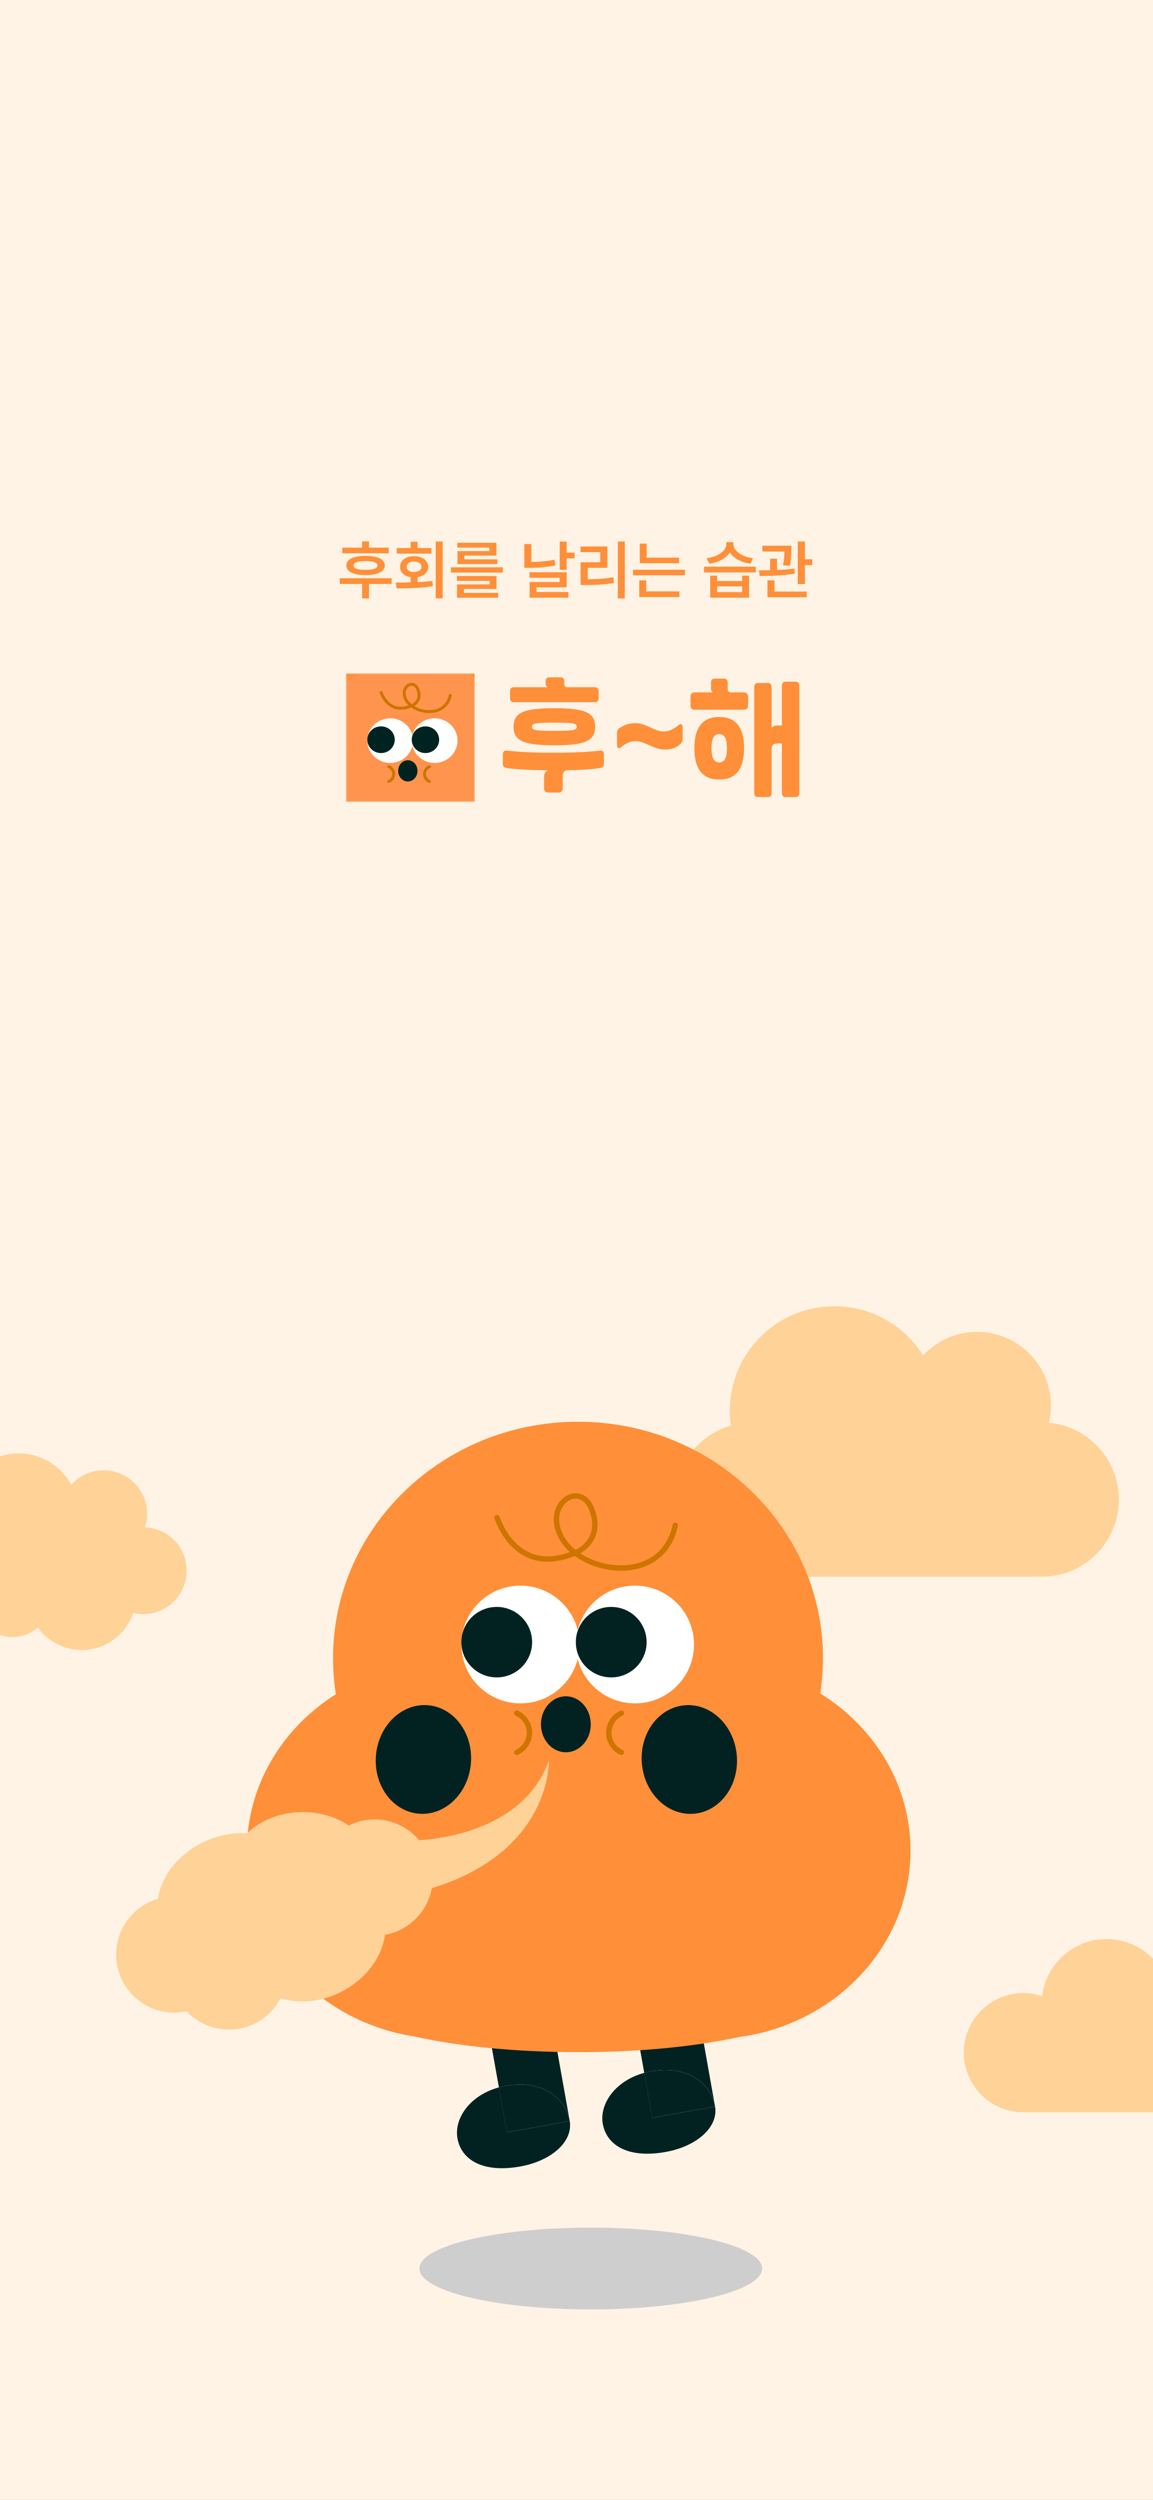<svg width="430" height="932" viewBox="0 0 430 932" fill="none" xmlns="http://www.w3.org/2000/svg">
<rect x="0" y="0" width="430" height="932" fill="#333333" stroke="none"/>
<g clip-path="url(#clip0_262_11544)">
<rect width="430" height="932" fill="white"/>
<rect width="430" height="932" fill="#FFF3E5"/>
<path d="M144.961 204.172V206.281H127.664V204.172H135.047V201.852H137.625V204.172H144.961ZM146.062 215.586V217.719H137.625V223.109H135.047V217.719H126.703V215.586H146.062ZM136.336 207.242C140.812 207.242 143.508 208.508 143.508 210.828C143.508 213.148 140.812 214.414 136.336 214.414C131.859 214.414 129.164 213.148 129.164 210.828C129.164 208.508 131.859 207.242 136.336 207.242ZM136.336 209.188C133.406 209.188 131.859 209.75 131.883 210.828C131.859 211.906 133.406 212.469 136.336 212.469C139.266 212.469 140.812 211.906 140.812 210.828C140.812 209.75 139.266 209.188 136.336 209.188ZM165.094 201.898V223.086H162.492V201.898H165.094ZM147.539 217.203C149.227 217.191 151.137 217.191 153.141 217.133V215.188C150.75 214.812 149.203 213.348 149.203 211.344C149.203 208.953 151.312 207.359 154.406 207.359C157.523 207.359 159.68 208.953 159.68 211.344C159.68 213.336 158.121 214.789 155.742 215.164V217.039C157.605 216.957 159.48 216.805 161.25 216.57L161.438 218.516C156.773 219.312 151.734 219.359 147.914 219.359L147.539 217.203ZM160.875 204.336V206.398H147.984V204.336H153.141V201.969H155.742V204.336H160.875ZM154.406 209.352C152.812 209.375 151.664 210.102 151.688 211.344C151.664 212.562 152.812 213.289 154.406 213.266C156.07 213.289 157.172 212.562 157.172 211.344C157.172 210.102 156.07 209.375 154.406 209.352ZM187.523 211.508V213.477H168.164V211.508H187.523ZM185.18 214.742V219.57H173.039V221.047H185.812V222.852H170.438V217.883H182.602V216.57H170.414V214.742H185.18ZM185.133 202.367V207.148H173.203V208.531H185.508V210.312H170.625V205.461H182.531V204.172H170.555V202.367H185.133ZM211.336 201.898V206.023H214.289V208.18H211.336V212.445H208.734V201.898H211.336ZM198.164 202.836V209.516C200.848 209.492 203.73 209.27 206.812 208.672L207.117 210.805C203.602 211.531 200.367 211.719 197.297 211.695H195.539V202.836H198.164ZM211.336 213.359V218.984H200.109V220.719H211.992V222.828H197.508V216.992H208.711V215.422H197.484V213.359H211.336ZM233.016 201.898V223.109H230.438V201.898H233.016ZM226.5 203.75V211.695H219.211V215.961C222.551 215.938 225.434 215.773 228.727 215.211L228.961 217.344C225.352 217.977 222.188 218.094 218.391 218.094H216.539V209.633H223.852V205.859H216.516V203.75H226.5ZM253.266 207.898V209.961H238.594V202.672H241.172V207.898H253.266ZM255.445 212.422V214.484H236.086V212.422H255.445ZM253.406 220.484V222.594H238.406V216.359H241.008V220.484H253.406ZM267.445 214.602V216.617H276.773V214.602H279.375V222.828H264.867V214.602H267.445ZM267.445 220.766H276.773V218.609H267.445V220.766ZM281.859 211.273V213.406H262.547V211.273H281.859ZM273.539 202.93C273.539 205.203 276.445 207.594 280.828 208.109L279.914 210.172C276.363 209.691 273.562 208.121 272.203 205.977C270.832 208.133 268.02 209.691 264.492 210.172L263.531 208.109C267.961 207.57 270.844 205.273 270.867 202.93V202.133H273.539V202.93ZM295.125 203.469V204.734C295.102 206.188 295.102 208.273 294.609 210.969L292.031 210.734C292.441 208.543 292.523 206.926 292.57 205.625H284.32V203.469H295.125ZM289.781 208.297V212.516C291.973 212.434 294.223 212.27 296.273 211.977L296.414 213.852C292.008 214.648 287.016 214.719 283.289 214.742L283.055 212.656C284.309 212.645 285.715 212.633 287.203 212.609V208.297H289.781ZM300.188 201.898V208.508H302.93V210.688H300.188V217.766H297.516V201.898H300.188ZM300.867 220.555V222.664H286.219V216.359H288.844V220.555H300.867Z" fill="#FF8F39"/>
<path d="M198.392 270.952C198.392 272.2 199.592 272.488 206.744 272.488C213.896 272.488 215.096 272.2 215.096 270.952C215.096 269.704 213.896 269.416 206.744 269.416C199.592 269.416 198.392 269.704 198.392 270.952ZM211.928 287.128C210.536 287.128 209.864 287.848 209.864 289.144V293.896C209.864 294.904 209.336 295.48 208.328 295.48H204.488C203.48 295.48 202.904 294.904 202.904 293.896V289.48C202.904 288.472 203.48 287.56 204.344 287.176C198.392 287.128 192.872 286.888 189.128 286.36C188.024 286.216 187.544 285.736 187.544 284.824V281.272C187.544 280.264 188.12 279.688 189.128 279.832C193.256 280.36 199.592 280.648 206.312 280.648C213.8 280.648 220.616 280.312 223.592 279.832C224.6 279.64 225.224 280.264 225.224 281.272V284.824C225.224 285.688 224.744 286.168 223.64 286.36C221.336 286.744 216.824 287.128 211.928 287.128ZM191.528 270.952C191.528 265.72 195.224 264.04 206.744 264.04C218.264 264.04 221.96 265.72 221.96 270.952C221.96 276.184 218.264 277.864 206.744 277.864C195.224 277.864 191.528 276.184 191.528 270.952ZM221.912 256.216C222.776 256.216 223.256 256.696 223.256 257.56V260.44C223.256 261.304 222.776 261.784 221.912 261.784H191.576C190.712 261.784 190.232 261.304 190.232 260.44V257.56C190.232 256.696 190.712 256.216 191.576 256.216H204.2C203.72 255.928 203.48 255.496 203.48 254.824V254.008C203.48 253 203.96 252.52 204.968 252.52H208.952C209.96 252.52 210.44 253 210.44 254.008V255.16C210.44 255.784 210.872 256.216 211.736 256.216H221.912ZM231.063 271.432C232.935 270.184 234.759 269.608 236.871 269.608C241.095 269.608 244.071 272.728 247.431 272.728C249.351 272.728 251.079 271.96 253.143 270.28C253.383 270.088 253.623 269.992 253.815 269.992C254.247 269.992 254.583 270.424 254.583 271.096V275.512C254.583 276.376 254.391 276.76 253.623 277.48C252.135 278.824 250.407 279.448 247.863 279.448C243.783 279.448 240.567 276.328 237.015 276.328C235.143 276.328 233.415 277.096 231.543 278.632C231.303 278.824 231.063 278.92 230.871 278.92C230.439 278.92 230.103 278.488 230.103 277.816V273.4C230.103 272.44 230.343 271.912 231.063 271.432ZM291.608 255.64C291.608 254.632 292.088 254.152 293.096 254.152H296.6C297.608 254.152 298.088 254.632 298.088 255.64V295.672C298.088 296.68 297.608 297.16 296.6 297.16H293.096C292.088 297.16 291.608 296.68 291.608 295.672V277.192H289.64C288.584 277.192 287.768 277.96 287.768 279.016V295.672C287.768 296.68 287.288 297.16 286.28 297.16H282.776C281.768 297.16 281.288 296.68 281.288 295.672V256.12C281.288 255.112 281.768 254.632 282.776 254.632H286.28C287.288 254.632 287.768 255.112 287.768 256.12V271.384C288.2 270.808 288.968 270.472 289.784 270.472H291.608V255.64ZM268.232 267.304C274.76 267.304 277.496 271.624 277.496 278.968C277.496 286.312 274.76 290.632 268.232 290.632C261.704 290.632 258.968 286.312 258.968 278.968C258.968 271.624 261.704 267.304 268.232 267.304ZM271.4 257.08C271.4 257.704 271.832 258.136 272.696 258.136H277.4C278.408 258.136 278.984 258.712 278.984 259.72V263.032C278.984 264.04 278.408 264.616 277.4 264.616H259.112C258.104 264.616 257.528 264.04 257.528 263.032V259.72C257.528 258.712 258.104 258.136 259.112 258.136H265.88C265.4 257.848 265.16 257.416 265.16 256.744V254.488C265.16 253.48 265.64 253 266.648 253H269.912C270.92 253 271.4 253.48 271.4 254.488V257.08ZM268.232 284.248C270.344 284.248 271.112 282.328 271.112 278.968C271.112 275.608 270.344 273.688 268.232 273.688C266.12 273.688 265.352 275.608 265.352 278.968C265.352 282.328 266.12 284.248 268.232 284.248Z" fill="#FF8F39"/>
<g clip-path="url(#clip1_262_11544)">
<mask id="mask0_262_11544" style="mask-type:luminance" maskUnits="userSpaceOnUse" x="129" y="251" width="50" height="48">
<path d="M178.152 251H129V299H178.152V251Z" fill="white"/>
</mask>
<g mask="url(#mask0_262_11544)">
<path d="M178.148 251H128.996V299H178.148V251Z" fill="#FF8F39"/>
<path d="M201.957 305.255C201.957 295.962 196.766 287.791 188.901 283.032C189.159 281.405 189.297 279.736 189.297 278.037C189.301 259.595 173.434 244.64 153.869 244.64C134.304 244.64 118.437 259.595 118.437 278.041C118.437 279.773 118.579 281.476 118.848 283.141C111.084 287.907 105.969 296.033 105.969 305.255C105.969 318.47 116.471 329.431 130.226 331.497C136.497 332.87 144.78 333.71 153.865 333.71C162.951 333.71 170.895 332.907 177.12 331.58C191.159 329.738 201.953 318.657 201.953 305.258L201.957 305.255Z" fill="#FF944E"/>
<path d="M142.152 258.192C142.152 258.192 144.883 266.971 153.761 263.03C153.761 263.03 157.539 261.432 155.865 257.071C154.191 252.706 148.581 256.381 151.633 261.275C154.686 266.168 166.022 267.811 167.926 259.295" stroke="#CC7500" stroke-width="1.102" stroke-linecap="round" stroke-linejoin="round"/>
<path d="M145.532 284.439C150.251 284.439 154.076 280.715 154.076 276.121C154.076 271.528 150.251 267.804 145.532 267.804C140.814 267.804 136.988 271.528 136.988 276.121C136.988 280.715 140.814 284.439 145.532 284.439Z" fill="white"/>
<path d="M162.093 284.439C166.812 284.439 170.637 280.715 170.637 276.121C170.637 271.528 166.812 267.804 162.093 267.804C157.374 267.804 153.549 271.528 153.549 276.121C153.549 280.715 157.374 284.439 162.093 284.439Z" fill="white"/>
<path d="M142.103 280.768C144.928 280.768 147.218 278.538 147.218 275.788C147.218 273.037 144.928 270.808 142.103 270.808C139.278 270.808 136.988 273.037 136.988 275.788C136.988 278.538 139.278 280.768 142.103 280.768Z" fill="#002322"/>
<path d="M158.664 280.768C161.489 280.768 163.779 278.538 163.779 275.788C163.779 273.037 161.489 270.808 158.664 270.808C155.839 270.808 153.549 273.037 153.549 275.788C153.549 278.538 155.839 280.768 158.664 280.768Z" fill="#002322"/>
<path d="M152.102 291.35C154.091 291.35 155.704 289.579 155.704 287.394C155.704 285.209 154.091 283.438 152.102 283.438C150.113 283.438 148.5 285.209 148.5 287.394C148.5 289.579 150.113 291.35 152.102 291.35Z" fill="#002322"/>
<path d="M160.129 291.349C159.057 290.869 158.312 289.812 158.312 288.586C158.312 287.359 159.065 286.291 160.148 285.814" stroke="#CC7500" stroke-width="1.102" stroke-linecap="round" stroke-linejoin="round"/>
<path d="M145.013 291.349C146.085 290.869 146.83 289.812 146.83 288.586C146.83 287.359 146.077 286.291 144.994 285.814" stroke="#CC7500" stroke-width="1.102" stroke-linecap="round" stroke-linejoin="round"/>
</g>
</g>
<g clip-path="url(#clip2_262_11544)">
<path d="M391.189 530.438C391.663 528.392 391.95 526.279 391.95 524.097C391.95 508.88 379.617 496.553 364.391 496.553C356.44 496.553 349.301 499.935 344.276 505.312C337.374 494.321 325.142 487 311.202 487C289.632 487 272.156 504.467 272.156 526.025C272.156 527.868 272.291 529.694 272.545 531.469C260.584 534.97 251.838 545.994 251.838 559.081C251.838 574.975 264.729 587.859 280.632 587.859C280.902 587.859 281.173 587.826 281.444 587.826C281.715 587.826 281.968 587.859 282.239 587.859H385.708C386.181 587.859 386.621 587.826 387.095 587.792C387.552 587.809 388.025 587.859 388.482 587.859C404.385 587.859 417.276 574.975 417.276 559.081C417.276 544.1 405.806 531.791 391.172 530.438H391.189Z" fill="#FFD298"/>
<path d="M186.062 778.233C175.082 781.209 169.296 789.951 170.599 797.238C172.003 805.084 179.819 810.258 194.03 807.721C205.5 805.675 213.739 798.574 212.487 790.796L189.056 794.972L186.079 778.233H186.062Z" fill="#022222"/>
<path d="M212.454 790.643C212.454 790.643 212.42 790.542 212.42 790.491L212.471 790.762C212.471 790.762 212.471 790.694 212.471 790.643H212.454Z" fill="#022222"/>
<path d="M212.419 790.491L204.704 747.206L181.273 751.382L186.061 778.233C186.907 778.013 187.77 777.81 188.666 777.641C202.742 775.189 210.947 782.697 212.436 790.491H212.419Z" fill="#022222"/>
<path d="M212.42 790.491C210.948 782.697 202.726 775.206 188.65 777.641C187.754 777.793 186.891 777.996 186.045 778.233L189.022 794.972L212.453 790.796C212.453 790.796 212.453 790.762 212.453 790.745L212.403 790.474L212.42 790.491Z" fill="#022222"/>
<path d="M240.267 772.822C229.287 775.798 223.501 784.539 224.804 791.827C226.208 799.673 234.024 804.847 248.235 802.31C259.705 800.264 267.944 793.163 266.692 785.385L243.261 789.561L240.284 772.822H240.267Z" fill="#022222"/>
<path d="M266.659 785.232C266.659 785.232 266.625 785.131 266.625 785.08L266.676 785.351C266.676 785.351 266.676 785.283 266.676 785.232H266.659Z" fill="#022222"/>
<path d="M266.624 785.08L258.91 741.794L235.479 745.971L240.266 772.822C241.112 772.602 241.975 772.399 242.872 772.23C256.947 769.778 265.152 777.285 266.641 785.08H266.624Z" fill="#022222"/>
<path d="M266.625 785.08C265.153 777.285 256.931 769.795 242.855 772.23C241.959 772.382 241.096 772.585 240.25 772.822L243.228 789.561L266.659 785.385C266.659 785.385 266.659 785.351 266.659 785.334L266.608 785.063L266.625 785.08Z" fill="#022222"/>
<path d="M339.572 690.004C339.572 665.486 326.19 643.911 305.906 631.365C306.566 627.07 306.921 622.674 306.921 618.193C306.921 569.514 266.014 530.066 215.566 530.066C165.117 530.066 124.21 569.53 124.21 618.193C124.21 622.775 124.565 627.256 125.276 631.652C105.262 644.249 92.066 665.672 92.066 690.021C92.066 724.903 119.135 753.817 154.611 759.261C170.784 762.88 192.135 765.095 215.566 765.095C238.997 765.095 259.484 762.964 275.522 759.481C311.726 754.628 339.555 725.376 339.555 690.021L339.572 690.004Z" fill="#FF8F39"/>
<path d="M185.385 565.81C185.385 565.81 192.423 588.975 215.312 578.576C215.312 578.576 225.057 574.366 220.743 562.851C216.429 551.337 201.964 561.025 209.831 573.943C217.698 586.862 246.931 591.19 251.837 568.719" stroke="#CC7500" stroke-width="2" stroke-linecap="round" stroke-linejoin="round"/>
<path d="M258.816 676.201C268.591 675.362 275.737 665.631 274.777 654.466C273.817 643.301 265.116 634.93 255.341 635.769C245.566 636.609 238.421 646.34 239.38 657.505C240.34 668.67 249.042 677.04 258.816 676.201Z" fill="#022222"/>
<path d="M175.607 657.495C176.567 646.33 169.421 636.599 159.646 635.76C149.872 634.921 141.17 643.291 140.21 654.456C139.251 665.621 146.396 675.352 156.171 676.191C165.946 677.031 174.647 668.66 175.607 657.495Z" fill="#022222"/>
<path d="M194.097 635.068C206.262 635.068 216.124 625.242 216.124 613.121C216.124 600.999 206.262 591.173 194.097 591.173C181.932 591.173 172.07 600.999 172.07 613.121C172.07 625.242 181.932 635.068 194.097 635.068Z" fill="white"/>
<path d="M236.798 635.068C248.963 635.068 258.825 625.242 258.825 613.121C258.825 600.999 248.963 591.173 236.798 591.173C224.633 591.173 214.771 600.999 214.771 613.121C214.771 625.242 224.633 635.068 236.798 635.068Z" fill="white"/>
<path d="M185.25 625.379C192.538 625.379 198.446 619.497 198.446 612.241C198.446 604.986 192.538 599.104 185.25 599.104C177.963 599.104 172.055 604.986 172.055 612.241C172.055 619.497 177.963 625.379 185.25 625.379Z" fill="#022222"/>
<path d="M227.95 625.379C235.238 625.379 241.146 619.497 241.146 612.241C241.146 604.986 235.238 599.104 227.95 599.104C220.662 599.104 214.754 604.986 214.754 612.241C214.754 619.497 220.662 625.379 227.95 625.379Z" fill="#022222"/>
<path d="M211.032 653.295C216.161 653.295 220.32 648.624 220.32 642.863C220.32 637.101 216.161 632.43 211.032 632.43C205.902 632.43 201.744 637.101 201.744 642.863C201.744 648.624 205.902 653.295 211.032 653.295Z" fill="#022222"/>
<path d="M231.723 653.312C228.966 652.044 227.037 649.254 227.037 646.025C227.037 642.795 228.983 639.971 231.774 638.72" stroke="#CC7500" stroke-width="2" stroke-linecap="round" stroke-linejoin="round"/>
<path d="M192.762 653.312C195.519 652.044 197.448 649.254 197.448 646.025C197.448 642.795 195.502 639.971 192.711 638.72" stroke="#CC7500" stroke-width="2" stroke-linecap="round" stroke-linejoin="round"/>
<path d="M204.688 656.407C195.384 682.463 163.646 685.675 156.287 686.064C152.311 681.347 146.356 678.337 139.708 678.337C136.239 678.337 132.974 679.166 130.081 680.62C125.429 677.475 119.44 675.581 112.91 675.581C104.569 675.581 97.126 678.658 92.203 683.494C87.144 683.156 81.663 684.12 76.368 686.555C66.505 691.103 60.059 699.507 58.959 707.893C49.925 710.514 43.31 718.816 43.31 728.708C43.31 740.679 53.021 750.384 64.999 750.384C66.589 750.384 68.146 750.198 69.651 749.877C73.61 754.054 79.193 756.691 85.402 756.691C93.793 756.691 101.051 751.923 104.654 744.974C111.455 747.189 119.914 746.479 127.679 742.387C136.764 737.602 142.55 729.435 143.548 721.369C152.413 719.797 159.417 712.831 161.041 703.97C205.788 690.275 204.722 656.441 204.722 656.441L204.688 656.407Z" fill="#FFD298"/>
<path d="M220.319 861.017C255.619 861.017 284.234 854.188 284.234 845.765C284.234 837.342 255.619 830.514 220.319 830.514C185.02 830.514 156.404 837.342 156.404 845.765C156.404 854.188 185.02 861.017 220.319 861.017Z" fill="#CECECE"/>
<path d="M54.053 569.429C54.578 567.84 54.865 566.132 54.865 564.373C54.865 555.429 47.608 548.158 38.641 548.158C33.854 548.158 29.556 550.255 26.579 553.552C22.84 546.603 15.498 541.868 7.039 541.868C-5.209 541.868 -15.123 551.793 -15.123 564.018C-15.123 565.777 -14.903 567.485 -14.514 569.125C-21.687 570.799 -27.033 577.224 -27.033 584.9C-27.033 593.845 -19.776 601.116 -10.809 601.116C-10.132 601.116 -9.473 601.065 -8.813 600.98C-6.766 606.442 -1.504 610.348 4.687 610.348C8.291 610.348 11.59 609.012 14.111 606.831C17.799 611.886 23.737 615.184 30.47 615.184C39.403 615.184 46.948 609.401 49.655 601.386C50.856 601.674 52.091 601.826 53.377 601.826C62.326 601.826 69.601 594.572 69.601 585.611C69.601 576.649 62.698 569.784 54.053 569.429ZM26.528 575.093C26.427 575.11 26.308 575.144 26.207 575.161C26.258 575.077 26.308 574.992 26.359 574.907C26.41 574.975 26.477 575.026 26.528 575.093Z" fill="#FFD298"/>
<path d="M437.238 750.029C437.069 750.029 436.9 750.046 436.73 750.046C436.849 749.099 436.917 748.153 436.917 747.172C436.917 733.78 426.055 722.942 412.674 722.942C400.29 722.942 390.105 732.225 388.634 744.196C386.434 743.469 384.1 743.063 381.663 743.063C369.381 743.063 359.434 753.005 359.434 765.281C359.434 777.556 369.381 787.499 381.663 787.499C381.765 787.499 381.866 787.499 381.968 787.499C382.222 787.499 382.459 787.533 382.712 787.533H435.174C435.529 787.533 435.868 787.499 436.206 787.482C436.561 787.499 436.9 787.533 437.255 787.533C447.626 787.533 456.017 779.129 456.017 768.781C456.017 758.433 447.609 750.029 437.255 750.029H437.238Z" fill="#FFD298"/>
</g>
</g>
<defs>
<clipPath id="clip0_262_11544">
<rect width="430" height="932" fill="white"/>
</clipPath>
<clipPath id="clip1_262_11544">
<rect width="48" height="48" fill="white" transform="translate(129 251)"/>
</clipPath>
<clipPath id="clip2_262_11544">
<rect width="483" height="374" fill="white" transform="translate(-27 487)"/>
</clipPath>
</defs>
</svg>

